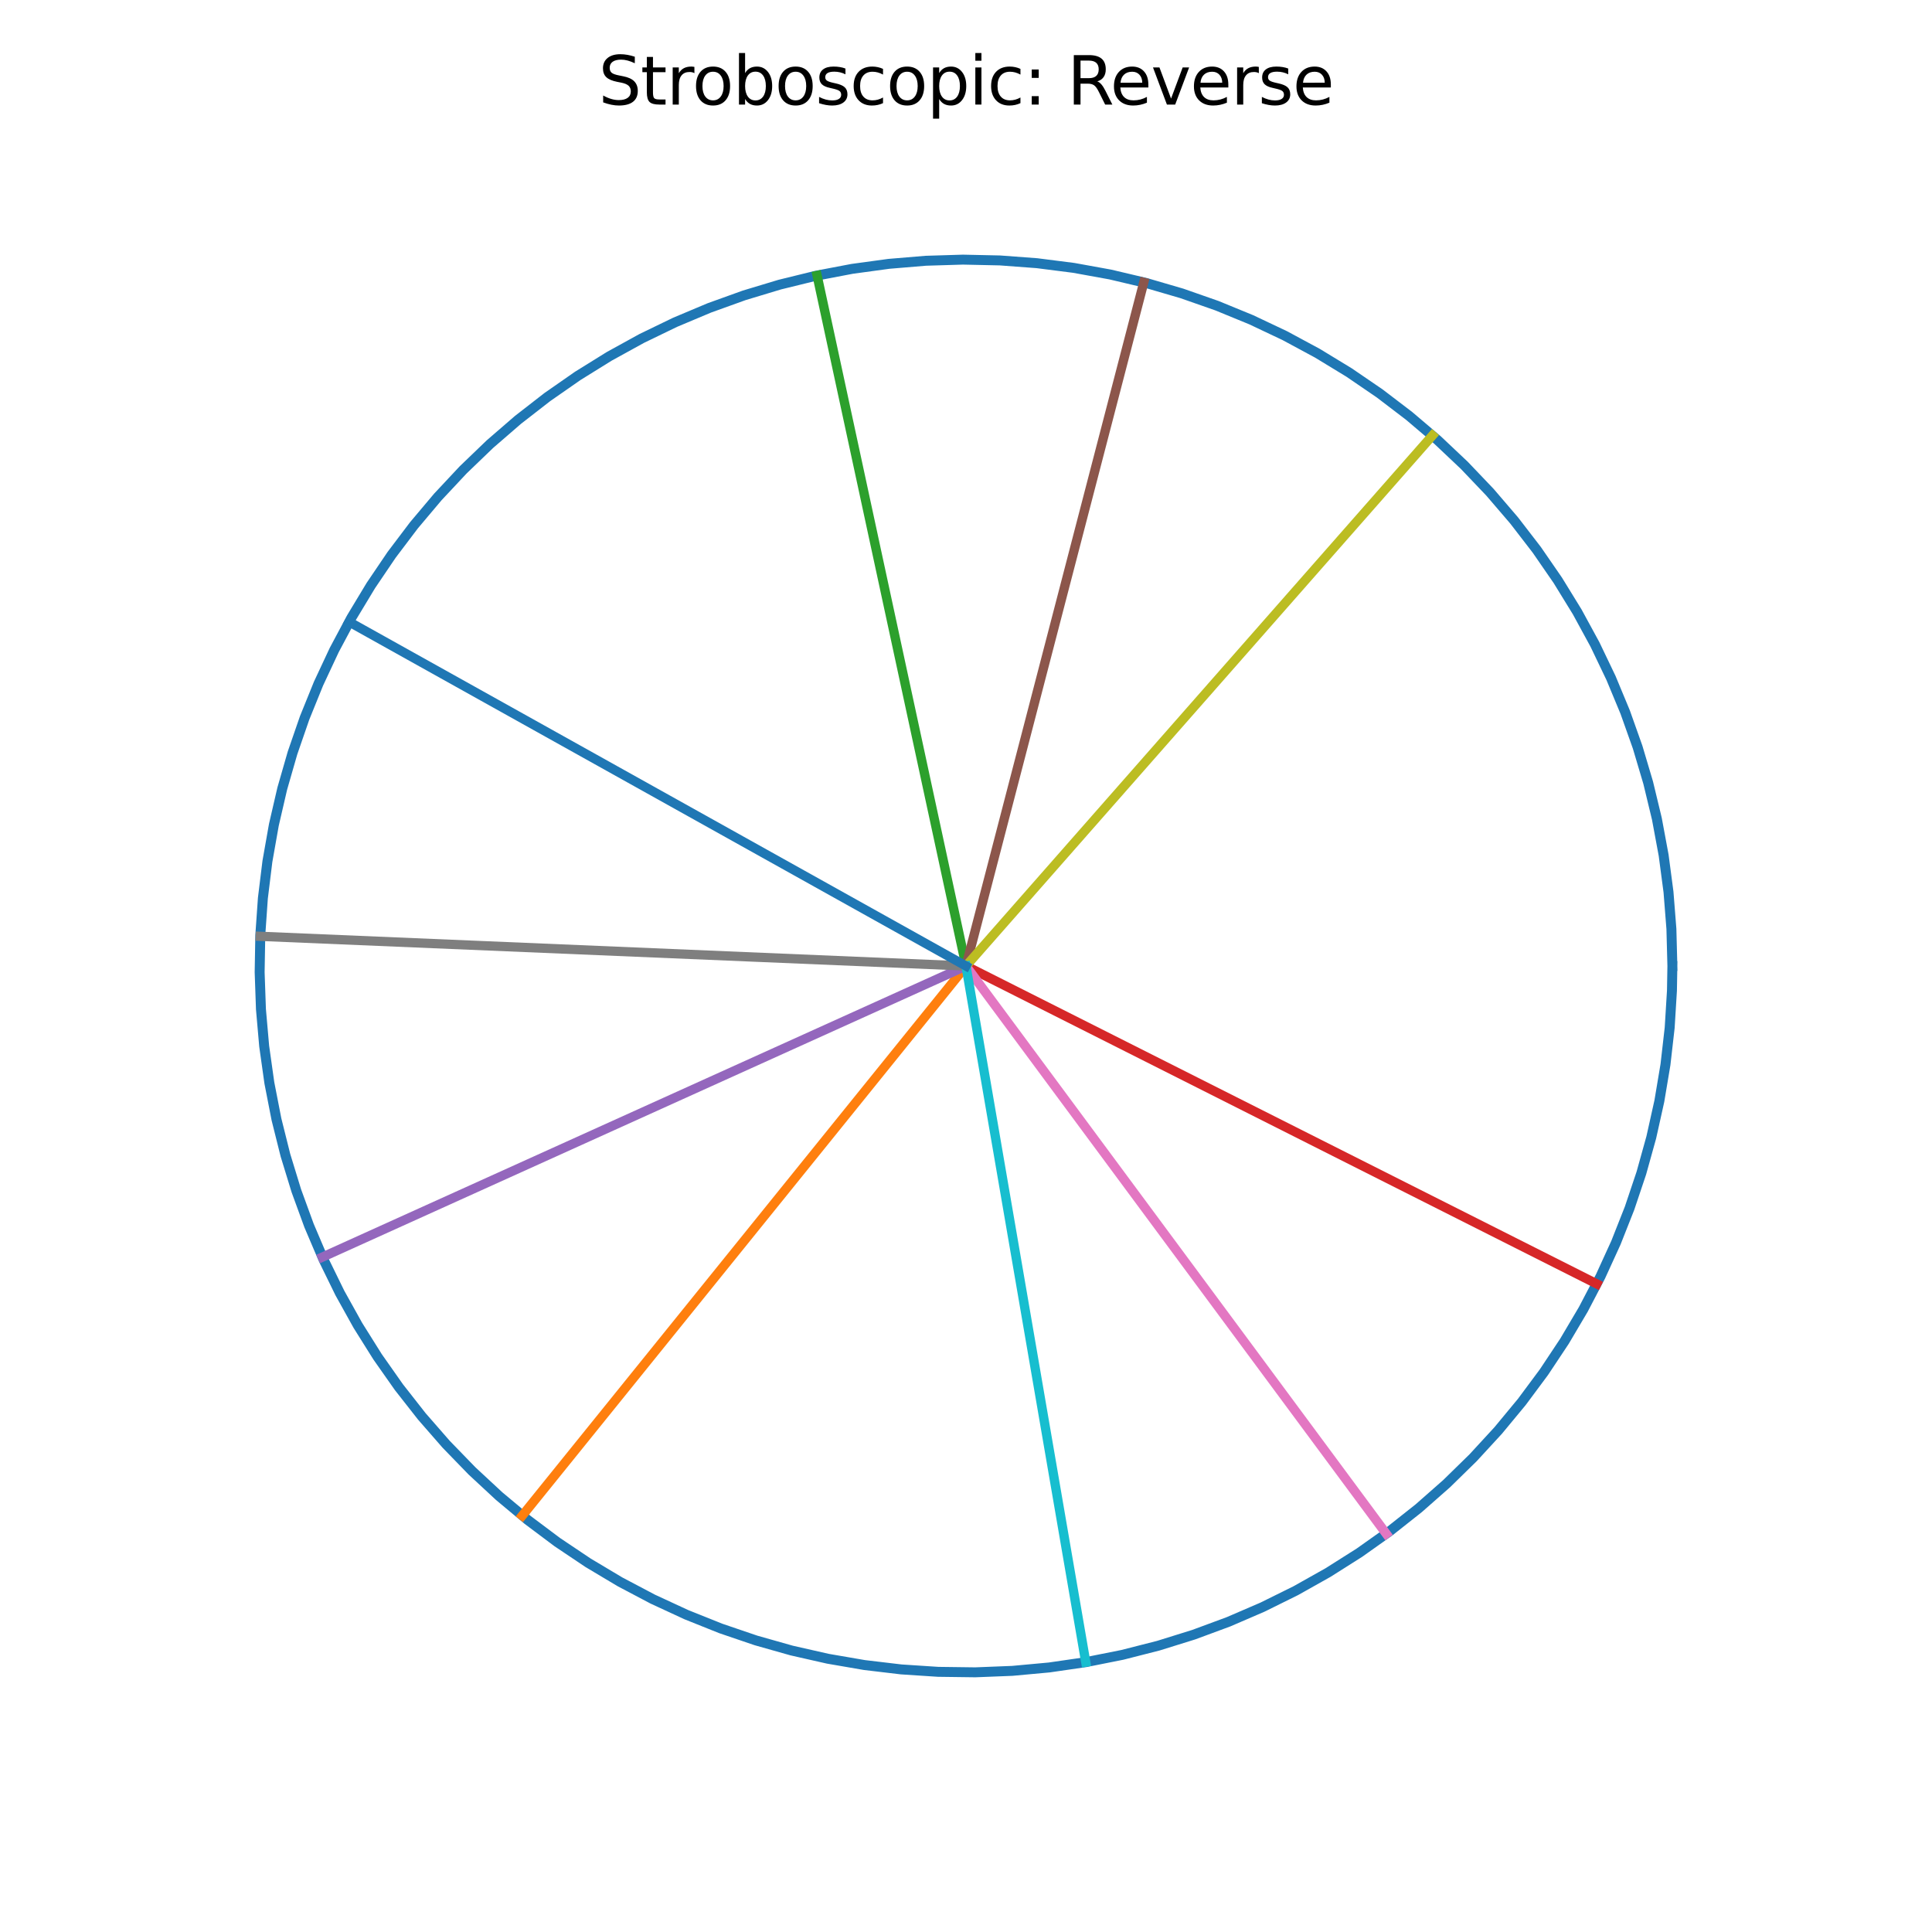 <?xml version="1.0" encoding="utf-8" standalone="no"?>
<!DOCTYPE svg PUBLIC "-//W3C//DTD SVG 1.1//EN"
  "http://www.w3.org/Graphics/SVG/1.1/DTD/svg11.dtd">
<svg xmlns:xlink="http://www.w3.org/1999/xlink" width="291.6pt" height="291.6pt" viewBox="0 0 291.6 291.6" xmlns="http://www.w3.org/2000/svg" version="1.1">
 <defs>
  <style type="text/css">*{stroke-linejoin: round; stroke-linecap: butt}</style>
 </defs>
 <g id="figure_1">
  <g id="patch_1">
   <path d="M 0 291.6 
L 291.6 291.6 
L 291.6 0 
L 0 0 
z
" style="fill: #ffffff"/>
  </g>
  <g id="axes_1">
   <g id="patch_2">
    <path d="M 7.2 284.4 
L 284.4 284.4 
L 284.4 7.2 
L 7.2 7.2 
z
" style="fill: #ffffff"/>
   </g>
   <g id="matplotlib.axis_1"/>
   <g id="matplotlib.axis_2"/>
   <g id="line2d_1">
    <path d="M 252.415 145.8 
L 252.268 140.205 
L 251.828 134.625 
L 251.095 129.076 
L 250.073 123.573 
L 248.762 118.131 
L 247.168 112.765 
L 245.295 107.491 
L 243.147 102.322 
L 240.731 97.273 
L 238.054 92.358 
L 235.122 87.59 
L 231.944 82.982 
L 228.528 78.548 
L 224.885 74.299 
L 221.023 70.247 
L 216.955 66.403 
L 212.69 62.778 
L 208.24 59.382 
L 203.619 56.224 
L 198.838 53.313 
L 193.911 50.657 
L 188.852 48.263 
L 183.673 46.138 
L 178.391 44.288 
L 173.018 42.718 
L 167.571 41.431 
L 162.064 40.432 
L 156.511 39.724 
L 150.929 39.308 
L 145.334 39.186 
L 139.739 39.357 
L 134.161 39.822 
L 128.615 40.579 
L 123.117 41.626 
L 117.681 42.96 
L 112.322 44.577 
L 107.056 46.474 
L 101.896 48.644 
L 96.858 51.082 
L 91.955 53.781 
L 87.199 56.734 
L 82.606 59.932 
L 78.186 63.367 
L 73.953 67.029 
L 69.918 70.908 
L 66.092 74.994 
L 62.486 79.274 
L 59.11 83.738 
L 55.972 88.374 
L 53.082 93.167 
L 50.448 98.106 
L 48.076 103.176 
L 45.974 108.363 
L 44.146 113.654 
L 42.599 119.033 
L 41.337 124.486 
L 40.362 129.998 
L 39.678 135.553 
L 39.287 141.137 
L 39.189 146.733 
L 39.385 152.327 
L 39.874 157.903 
L 40.655 163.445 
L 41.726 168.939 
L 43.084 174.369 
L 44.725 179.72 
L 46.644 184.978 
L 48.837 190.128 
L 51.297 195.156 
L 54.017 200.048 
L 56.991 204.79 
L 60.209 209.369 
L 63.663 213.774 
L 67.344 217.991 
L 71.241 222.009 
L 75.343 225.817 
L 79.639 229.404 
L 84.118 232.761 
L 88.767 235.878 
L 93.573 238.747 
L 98.523 241.36 
L 103.604 243.71 
L 108.8 245.789 
L 114.099 247.593 
L 119.485 249.117 
L 124.943 250.355 
L 130.459 251.306 
L 136.017 251.966 
L 141.603 252.333 
L 147.199 252.406 
L 152.792 252.186 
L 158.366 251.672 
L 163.905 250.867 
L 169.394 249.772 
L 174.818 248.39 
L 180.162 246.726 
L 185.412 244.784 
L 190.552 242.568 
L 195.569 240.086 
L 200.449 237.344 
L 205.178 234.35 
L 209.743 231.112 
L 214.132 227.638 
L 218.333 223.939 
L 222.334 220.025 
L 226.124 215.906 
L 229.693 211.594 
L 233.03 207.101 
L 236.127 202.438 
L 238.975 197.62 
L 241.566 192.658 
L 243.893 187.568 
L 245.95 182.362 
L 247.731 177.056 
L 249.231 171.663 
L 250.446 166.199 
L 251.372 160.679 
L 252.007 155.118 
L 252.35 149.531 
L 252.415 145.8 
L 252.415 145.8 
" clip-path="url(#p3a4964ae5c)" style="fill: none; stroke: #1f77b4; stroke-width: 1.5; stroke-linecap: square"/>
   </g>
   <g id="line2d_2">
    <path d="M 145.8 145.8 
L 78.827 228.755 
" clip-path="url(#p3a4964ae5c)" style="fill: none; stroke: #ff7f0e; stroke-width: 1.4; stroke-linecap: square"/>
   </g>
   <g id="line2d_3">
    <path d="M 145.8 145.8 
L 123.326 41.58 
" clip-path="url(#p3a4964ae5c)" style="fill: none; stroke: #2ca02c; stroke-width: 1.4; stroke-linecap: square"/>
   </g>
   <g id="line2d_4">
    <path d="M 145.8 145.8 
L 241.008 193.782 
" clip-path="url(#p3a4964ae5c)" style="fill: none; stroke: #d62728; stroke-width: 1.4; stroke-linecap: square"/>
   </g>
   <g id="line2d_5">
    <path d="M 145.8 145.8 
L 48.659 189.738 
" clip-path="url(#p3a4964ae5c)" style="fill: none; stroke: #9467bd; stroke-width: 1.4; stroke-linecap: square"/>
   </g>
   <g id="line2d_6">
    <path d="M 145.8 145.8 
L 172.634 42.617 
" clip-path="url(#p3a4964ae5c)" style="fill: none; stroke: #8c564b; stroke-width: 1.4; stroke-linecap: square"/>
   </g>
   <g id="line2d_7">
    <path d="M 145.8 145.8 
L 209.228 231.496 
" clip-path="url(#p3a4964ae5c)" style="fill: none; stroke: #e377c2; stroke-width: 1.4; stroke-linecap: square"/>
   </g>
   <g id="line2d_8">
    <path d="M 145.8 145.8 
L 39.279 141.32 
" clip-path="url(#p3a4964ae5c)" style="fill: none; stroke: #7f7f7f; stroke-width: 1.4; stroke-linecap: square"/>
   </g>
   <g id="line2d_9">
    <path d="M 145.8 145.8 
L 216.2 65.733 
" clip-path="url(#p3a4964ae5c)" style="fill: none; stroke: #bcbd22; stroke-width: 1.4; stroke-linecap: square"/>
   </g>
   <g id="line2d_10">
    <path d="M 145.8 145.8 
L 163.874 250.872 
" clip-path="url(#p3a4964ae5c)" style="fill: none; stroke: #17becf; stroke-width: 1.4; stroke-linecap: square"/>
   </g>
   <g id="line2d_11">
    <path d="M 145.8 145.8 
L 52.692 93.86 
" clip-path="url(#p3a4964ae5c)" style="fill: none; stroke: #1f77b4; stroke-width: 1.4; stroke-linecap: square"/>
   </g>
   <g id="text_1">
    <!-- Stroboscopic: Reverse -->
    <g transform="translate(90.332 15.782) scale(0.1 -0.1)">
     <defs>
      <path id="DejaVuSans-53" d="M 3425 4513 
L 3425 3897 
Q 3066 4069 2747 4153 
Q 2428 4238 2131 4238 
Q 1616 4238 1336 4038 
Q 1056 3838 1056 3469 
Q 1056 3159 1242 3001 
Q 1428 2844 1947 2747 
L 2328 2669 
Q 3034 2534 3370 2195 
Q 3706 1856 3706 1288 
Q 3706 609 3251 259 
Q 2797 -91 1919 -91 
Q 1588 -91 1214 -16 
Q 841 59 441 206 
L 441 856 
Q 825 641 1194 531 
Q 1563 422 1919 422 
Q 2459 422 2753 634 
Q 3047 847 3047 1241 
Q 3047 1584 2836 1778 
Q 2625 1972 2144 2069 
L 1759 2144 
Q 1053 2284 737 2584 
Q 422 2884 422 3419 
Q 422 4038 858 4394 
Q 1294 4750 2059 4750 
Q 2388 4750 2728 4690 
Q 3069 4631 3425 4513 
z
" transform="scale(0.016)"/>
      <path id="DejaVuSans-74" d="M 1172 4494 
L 1172 3500 
L 2356 3500 
L 2356 3053 
L 1172 3053 
L 1172 1153 
Q 1172 725 1289 603 
Q 1406 481 1766 481 
L 2356 481 
L 2356 0 
L 1766 0 
Q 1100 0 847 248 
Q 594 497 594 1153 
L 594 3053 
L 172 3053 
L 172 3500 
L 594 3500 
L 594 4494 
L 1172 4494 
z
" transform="scale(0.016)"/>
      <path id="DejaVuSans-72" d="M 2631 2963 
Q 2534 3019 2420 3045 
Q 2306 3072 2169 3072 
Q 1681 3072 1420 2755 
Q 1159 2438 1159 1844 
L 1159 0 
L 581 0 
L 581 3500 
L 1159 3500 
L 1159 2956 
Q 1341 3275 1631 3429 
Q 1922 3584 2338 3584 
Q 2397 3584 2469 3576 
Q 2541 3569 2628 3553 
L 2631 2963 
z
" transform="scale(0.016)"/>
      <path id="DejaVuSans-6f" d="M 1959 3097 
Q 1497 3097 1228 2736 
Q 959 2375 959 1747 
Q 959 1119 1226 758 
Q 1494 397 1959 397 
Q 2419 397 2687 759 
Q 2956 1122 2956 1747 
Q 2956 2369 2687 2733 
Q 2419 3097 1959 3097 
z
M 1959 3584 
Q 2709 3584 3137 3096 
Q 3566 2609 3566 1747 
Q 3566 888 3137 398 
Q 2709 -91 1959 -91 
Q 1206 -91 779 398 
Q 353 888 353 1747 
Q 353 2609 779 3096 
Q 1206 3584 1959 3584 
z
" transform="scale(0.016)"/>
      <path id="DejaVuSans-62" d="M 3116 1747 
Q 3116 2381 2855 2742 
Q 2594 3103 2138 3103 
Q 1681 3103 1420 2742 
Q 1159 2381 1159 1747 
Q 1159 1113 1420 752 
Q 1681 391 2138 391 
Q 2594 391 2855 752 
Q 3116 1113 3116 1747 
z
M 1159 2969 
Q 1341 3281 1617 3432 
Q 1894 3584 2278 3584 
Q 2916 3584 3314 3078 
Q 3713 2572 3713 1747 
Q 3713 922 3314 415 
Q 2916 -91 2278 -91 
Q 1894 -91 1617 61 
Q 1341 213 1159 525 
L 1159 0 
L 581 0 
L 581 4863 
L 1159 4863 
L 1159 2969 
z
" transform="scale(0.016)"/>
      <path id="DejaVuSans-73" d="M 2834 3397 
L 2834 2853 
Q 2591 2978 2328 3040 
Q 2066 3103 1784 3103 
Q 1356 3103 1142 2972 
Q 928 2841 928 2578 
Q 928 2378 1081 2264 
Q 1234 2150 1697 2047 
L 1894 2003 
Q 2506 1872 2764 1633 
Q 3022 1394 3022 966 
Q 3022 478 2636 193 
Q 2250 -91 1575 -91 
Q 1294 -91 989 -36 
Q 684 19 347 128 
L 347 722 
Q 666 556 975 473 
Q 1284 391 1588 391 
Q 1994 391 2212 530 
Q 2431 669 2431 922 
Q 2431 1156 2273 1281 
Q 2116 1406 1581 1522 
L 1381 1569 
Q 847 1681 609 1914 
Q 372 2147 372 2553 
Q 372 3047 722 3315 
Q 1072 3584 1716 3584 
Q 2034 3584 2315 3537 
Q 2597 3491 2834 3397 
z
" transform="scale(0.016)"/>
      <path id="DejaVuSans-63" d="M 3122 3366 
L 3122 2828 
Q 2878 2963 2633 3030 
Q 2388 3097 2138 3097 
Q 1578 3097 1268 2742 
Q 959 2388 959 1747 
Q 959 1106 1268 751 
Q 1578 397 2138 397 
Q 2388 397 2633 464 
Q 2878 531 3122 666 
L 3122 134 
Q 2881 22 2623 -34 
Q 2366 -91 2075 -91 
Q 1284 -91 818 406 
Q 353 903 353 1747 
Q 353 2603 823 3093 
Q 1294 3584 2113 3584 
Q 2378 3584 2631 3529 
Q 2884 3475 3122 3366 
z
" transform="scale(0.016)"/>
      <path id="DejaVuSans-70" d="M 1159 525 
L 1159 -1331 
L 581 -1331 
L 581 3500 
L 1159 3500 
L 1159 2969 
Q 1341 3281 1617 3432 
Q 1894 3584 2278 3584 
Q 2916 3584 3314 3078 
Q 3713 2572 3713 1747 
Q 3713 922 3314 415 
Q 2916 -91 2278 -91 
Q 1894 -91 1617 61 
Q 1341 213 1159 525 
z
M 3116 1747 
Q 3116 2381 2855 2742 
Q 2594 3103 2138 3103 
Q 1681 3103 1420 2742 
Q 1159 2381 1159 1747 
Q 1159 1113 1420 752 
Q 1681 391 2138 391 
Q 2594 391 2855 752 
Q 3116 1113 3116 1747 
z
" transform="scale(0.016)"/>
      <path id="DejaVuSans-69" d="M 603 3500 
L 1178 3500 
L 1178 0 
L 603 0 
L 603 3500 
z
M 603 4863 
L 1178 4863 
L 1178 4134 
L 603 4134 
L 603 4863 
z
" transform="scale(0.016)"/>
      <path id="DejaVuSans-3a" d="M 750 794 
L 1409 794 
L 1409 0 
L 750 0 
L 750 794 
z
M 750 3309 
L 1409 3309 
L 1409 2516 
L 750 2516 
L 750 3309 
z
" transform="scale(0.016)"/>
      <path id="DejaVuSans-20" transform="scale(0.016)"/>
      <path id="DejaVuSans-52" d="M 2841 2188 
Q 3044 2119 3236 1894 
Q 3428 1669 3622 1275 
L 4263 0 
L 3584 0 
L 2988 1197 
Q 2756 1666 2539 1819 
Q 2322 1972 1947 1972 
L 1259 1972 
L 1259 0 
L 628 0 
L 628 4666 
L 2053 4666 
Q 2853 4666 3247 4331 
Q 3641 3997 3641 3322 
Q 3641 2881 3436 2590 
Q 3231 2300 2841 2188 
z
M 1259 4147 
L 1259 2491 
L 2053 2491 
Q 2509 2491 2742 2702 
Q 2975 2913 2975 3322 
Q 2975 3731 2742 3939 
Q 2509 4147 2053 4147 
L 1259 4147 
z
" transform="scale(0.016)"/>
      <path id="DejaVuSans-65" d="M 3597 1894 
L 3597 1613 
L 953 1613 
Q 991 1019 1311 708 
Q 1631 397 2203 397 
Q 2534 397 2845 478 
Q 3156 559 3463 722 
L 3463 178 
Q 3153 47 2828 -22 
Q 2503 -91 2169 -91 
Q 1331 -91 842 396 
Q 353 884 353 1716 
Q 353 2575 817 3079 
Q 1281 3584 2069 3584 
Q 2775 3584 3186 3129 
Q 3597 2675 3597 1894 
z
M 3022 2063 
Q 3016 2534 2758 2815 
Q 2500 3097 2075 3097 
Q 1594 3097 1305 2825 
Q 1016 2553 972 2059 
L 3022 2063 
z
" transform="scale(0.016)"/>
      <path id="DejaVuSans-76" d="M 191 3500 
L 800 3500 
L 1894 563 
L 2988 3500 
L 3597 3500 
L 2284 0 
L 1503 0 
L 191 3500 
z
" transform="scale(0.016)"/>
     </defs>
     <use xlink:href="#DejaVuSans-53"/>
     <use xlink:href="#DejaVuSans-74" transform="translate(63.477 0)"/>
     <use xlink:href="#DejaVuSans-72" transform="translate(102.686 0)"/>
     <use xlink:href="#DejaVuSans-6f" transform="translate(141.549 0)"/>
     <use xlink:href="#DejaVuSans-62" transform="translate(202.73 0)"/>
     <use xlink:href="#DejaVuSans-6f" transform="translate(266.207 0)"/>
     <use xlink:href="#DejaVuSans-73" transform="translate(327.389 0)"/>
     <use xlink:href="#DejaVuSans-63" transform="translate(379.488 0)"/>
     <use xlink:href="#DejaVuSans-6f" transform="translate(434.469 0)"/>
     <use xlink:href="#DejaVuSans-70" transform="translate(495.65 0)"/>
     <use xlink:href="#DejaVuSans-69" transform="translate(559.127 0)"/>
     <use xlink:href="#DejaVuSans-63" transform="translate(586.91 0)"/>
     <use xlink:href="#DejaVuSans-3a" transform="translate(641.891 0)"/>
     <use xlink:href="#DejaVuSans-20" transform="translate(675.582 0)"/>
     <use xlink:href="#DejaVuSans-52" transform="translate(707.369 0)"/>
     <use xlink:href="#DejaVuSans-65" transform="translate(772.352 0)"/>
     <use xlink:href="#DejaVuSans-76" transform="translate(833.875 0)"/>
     <use xlink:href="#DejaVuSans-65" transform="translate(893.055 0)"/>
     <use xlink:href="#DejaVuSans-72" transform="translate(954.578 0)"/>
     <use xlink:href="#DejaVuSans-73" transform="translate(995.691 0)"/>
     <use xlink:href="#DejaVuSans-65" transform="translate(1047.791 0)"/>
    </g>
   </g>
  </g>
 </g>
 <defs>
  <clipPath id="p3a4964ae5c">
   <rect x="7.2" y="7.2" width="277.2" height="277.2"/>
  </clipPath>
 </defs>
</svg>
